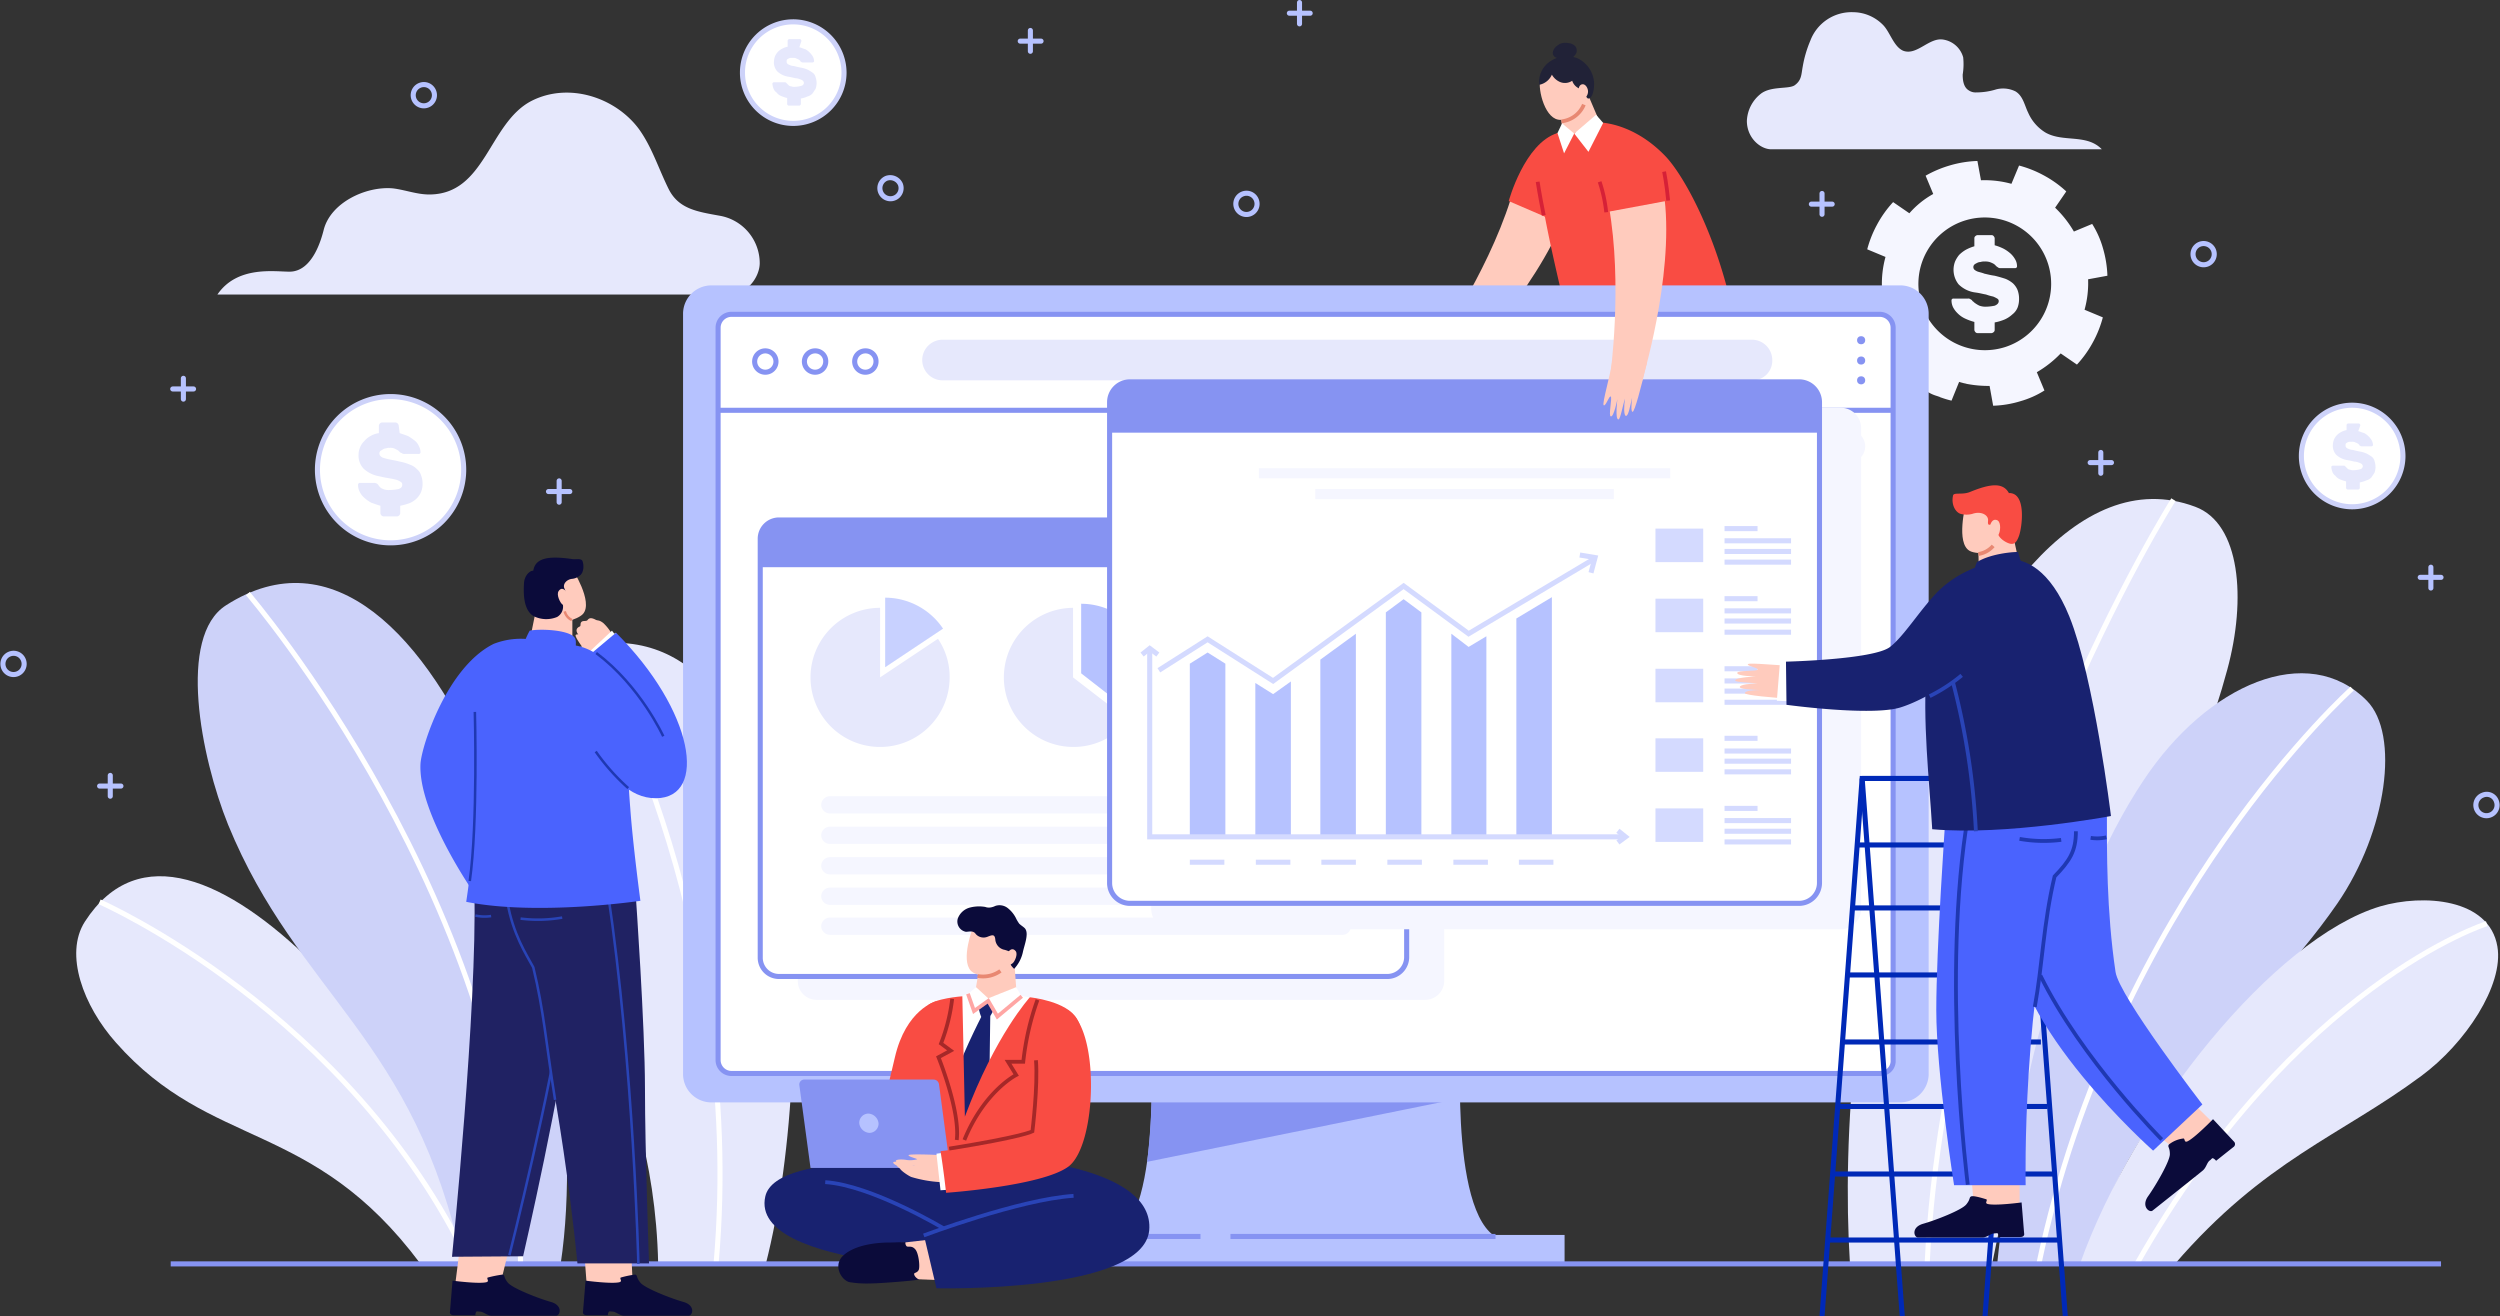 <svg xmlns="http://www.w3.org/2000/svg" width="492.329" height="259.237" viewBox="0 0 492.329 259.237">
  <rect x="0" y="0" width="492.329" height="259.237" fill="#333333" stroke="none"/>
  <g id="cooming_soon-02-01" data-name="cooming soon-02-01" transform="translate(-293.485 -410.2)">
    <g id="Group_5608" data-name="Group 5608">
      <g id="Group_5592" data-name="Group 5592">
        <path id="Path_3019" data-name="Path 3019" d="M660.4,467.5a21.766,21.766,0,0,0,.9,5.5,22.163,22.163,0,0,0,2,4.7l3.6-1.5a19.138,19.138,0,0,0,3.8,4.7l-2.2,3.2a21.418,21.418,0,0,0,4.5,3.2,7.217,7.217,0,0,0,2,.9c.2.1.4.1.5.2a20.16,20.16,0,0,0,2.3.7l1.5-3.7a6.375,6.375,0,0,0,.7.2c.3.1.5.1.8.2a22.824,22.824,0,0,0,4.5.4l.7,3.9a20.346,20.346,0,0,0,5.4-.9,18.2,18.2,0,0,0,4.7-2.1l-1.5-3.6a21.337,21.337,0,0,0,4.7-3.7l3.2,2.2a21.418,21.418,0,0,0,3.2-4.5,21.812,21.812,0,0,0,1.9-4.8l-3.6-1.5a19.758,19.758,0,0,0,.7-6l3.8-.7a21.766,21.766,0,0,0-.9-5.5,18.2,18.2,0,0,0-2.1-4.7l-3.6,1.5a21.337,21.337,0,0,0-3.7-4.7l2.2-3.2a21.418,21.418,0,0,0-4.5-3.2,21.81,21.81,0,0,0-4.8-1.9l-1.5,3.6a19.758,19.758,0,0,0-6-.7l-.7-3.8a21.769,21.769,0,0,0-5.5.9,22.163,22.163,0,0,0-4.7,2l1.5,3.6a17.447,17.447,0,0,0-4.7,3.8l-3.2-2.2a21.418,21.418,0,0,0-3.2,4.5,21.812,21.812,0,0,0-1.9,4.8l3.6,1.5a19.758,19.758,0,0,0-.7,6Zm11.3,1.9a13.073,13.073,0,1,1,16.8,9.1A13.113,13.113,0,0,1,671.7,469.4Z" fill="#f5f6ff"/>
        <g id="Group_5591" data-name="Group 5591">
          <path id="Path_3020" data-name="Path 3020" d="M686.3,458.5a9.623,9.623,0,0,1,1.8.7,7.1,7.1,0,0,1,1.4,1,4.7,4.7,0,0,1,.9,1.2,2.662,2.662,0,0,1,.3,1.2.354.354,0,0,1-.4.4h-2.8a.749.749,0,0,1-.5-.1c-.1-.1-.2-.1-.4-.3l-.2-.2a1.38,1.38,0,0,0-.4-.3,4.873,4.873,0,0,0-.7-.3,3.083,3.083,0,0,0-1-.1,2.2,2.2,0,0,0-.8.1,1.445,1.445,0,0,0-.7.2,2.186,2.186,0,0,0-.5.3.725.725,0,0,0,0,1,2.146,2.146,0,0,0,.7.4c.3.1.8.2,1.3.4.5.1,1.2.3,2,.4q1.2.3,2.1.6a5.429,5.429,0,0,1,1.5.9,3.805,3.805,0,0,1,.9,1.3,4.844,4.844,0,0,1,.3,1.8,4.671,4.671,0,0,1-.3,1.7,3.249,3.249,0,0,1-1,1.3,5.605,5.605,0,0,1-1.5,1,9.481,9.481,0,0,1-2,.6v1.5a.519.519,0,0,1-.2.4.758.758,0,0,1-.4.2h-2.8a.52.52,0,0,1-.4-.2.758.758,0,0,1-.2-.4v-1.6a10.663,10.663,0,0,1-1.9-.7,5.02,5.02,0,0,1-1.4-1,4.7,4.7,0,0,1-.9-1.2,3.079,3.079,0,0,1-.3-1.3.354.354,0,0,1,.4-.4H681a.749.749,0,0,1,.5.1c.1.1.2.1.3.2s.1.2.3.3a2.181,2.181,0,0,0,.5.4,4.349,4.349,0,0,0,.7.4,3.6,3.6,0,0,0,1.1.2,9.2,9.2,0,0,0,1.9-.2c.5-.2.8-.5.8-.9a.55.55,0,0,0-.3-.5,5.939,5.939,0,0,0-.8-.4,10.263,10.263,0,0,1-1.4-.4c-.6-.1-1.3-.3-2.1-.4a5.705,5.705,0,0,1-3.3-1.6,4.59,4.59,0,0,1-.7-4.5,5.67,5.67,0,0,1,.8-1.3,6.42,6.42,0,0,1,1.3-1,8.652,8.652,0,0,1,1.7-.7v-1.6a.519.519,0,0,1,.2-.4.758.758,0,0,1,.4-.2h2.8a.52.52,0,0,1,.4.2.758.758,0,0,1,.2.4v1.4Z" fill="#f5f6ff"/>
        </g>
      </g>
      <g id="Group_5593" data-name="Group 5593">
        <path id="Path_3021" data-name="Path 3021" d="M640.2,428.7c2-1.6,5.5-.9,6.7-1.7,1.4-1,1.3-2.1,1.6-3.7a22.942,22.942,0,0,1,1.5-5.1,8.663,8.663,0,0,1,8.4-5.6,8.336,8.336,0,0,1,5.9,2.5c1.4,1.4,2.1,4.3,4,5.1,2.7,1,5.1-2.7,7.9-2.2a4.847,4.847,0,0,1,3.9,3.5,12.918,12.918,0,0,1-.1,3.4c0,1.2.2,2.5,1.2,3.1a2.41,2.41,0,0,0,1.5.4,13.2,13.2,0,0,0,3.9-.6,5.483,5.483,0,0,1,3.8.4c1.5.9,1.8,2.8,2.5,4.2a8.594,8.594,0,0,0,3.4,3.9c3.5,2,8.1.2,11.1,3.3H642.3c-2.1,0-4.8-2.2-4.8-5.6A7.17,7.17,0,0,1,640.2,428.7Z" fill="#e6e8fc"/>
      </g>
      <g id="Group_5594" data-name="Group 5594">
        <path id="Path_3022" data-name="Path 3022" d="M435.3,452.7c-4.4-.8-8.1-1.3-10.1-5.2-2-4-3.3-8.3-5.9-11.9-4.6-6.2-13.8-9.3-21.2-5.5-8.4,4.4-9,18.4-20.1,18.4-2.4,0-4.7-.9-7.1-1.2-5.3-.5-12.4,2.8-13.7,8.3-.4,1.5-2.1,8.1-6.7,8.1-3,0-10.3-1.2-14.2,4.5H437c3.8,0,6.1-3.6,6.1-6.2A9.5,9.5,0,0,0,435.3,452.7Z" fill="#e6e8fc"/>
      </g>
      <g id="Group_5603" data-name="Group 5603">
        <path id="Path_3023" data-name="Path 3023" d="M470.8,446.5a2.089,2.089,0,1,1-2.7-1.2A2.2,2.2,0,0,1,470.8,446.5Z" fill="none" stroke="#b6c2ff" stroke-linecap="round" stroke-linejoin="round" stroke-miterlimit="10" stroke-width="1"/>
        <path id="Path_3024" data-name="Path 3024" d="M378.9,428.2a2.089,2.089,0,1,1-2.7-1.2A2.069,2.069,0,0,1,378.9,428.2Z" fill="none" stroke="#b6c2ff" stroke-linecap="round" stroke-linejoin="round" stroke-miterlimit="10" stroke-width="1"/>
        <path id="Path_3025" data-name="Path 3025" d="M298.1,540.2a2.089,2.089,0,1,1-2.7-1.2A2.069,2.069,0,0,1,298.1,540.2Z" fill="none" stroke="#b6c2ff" stroke-linecap="round" stroke-linejoin="round" stroke-miterlimit="10" stroke-width="1"/>
        <path id="Path_3026" data-name="Path 3026" d="M540.9,449.6a2.089,2.089,0,1,1-2.7-1.2A2.069,2.069,0,0,1,540.9,449.6Z" fill="none" stroke="#b6c2ff" stroke-linecap="round" stroke-linejoin="round" stroke-miterlimit="10" stroke-width="1"/>
        <path id="Path_3027" data-name="Path 3027" d="M729.4,459.5a2.089,2.089,0,1,1-2.7-1.2A2.1,2.1,0,0,1,729.4,459.5Z" fill="none" stroke="#b6c2ff" stroke-linecap="round" stroke-linejoin="round" stroke-miterlimit="10" stroke-width="1"/>
        <path id="Path_3028" data-name="Path 3028" d="M785.1,568a2.089,2.089,0,1,1-2.7-1.2A1.994,1.994,0,0,1,785.1,568Z" fill="none" stroke="#b6c2ff" stroke-linecap="round" stroke-linejoin="round" stroke-miterlimit="10" stroke-width="1"/>
        <g id="Group_5595" data-name="Group 5595">
          <line id="Line_3" data-name="Line 3" y2="4.1" transform="translate(496.4 416.2)" fill="none" stroke="#b6c2ff" stroke-linecap="round" stroke-linejoin="round" stroke-miterlimit="10" stroke-width="1"/>
          <line id="Line_4" data-name="Line 4" x1="4.1" transform="translate(494.4 418.3)" fill="none" stroke="#b6c2ff" stroke-linecap="round" stroke-linejoin="round" stroke-miterlimit="10" stroke-width="1"/>
        </g>
        <g id="Group_5596" data-name="Group 5596">
          <line id="Line_5" data-name="Line 5" y2="4.2" transform="translate(549.4 410.7)" fill="none" stroke="#b6c2ff" stroke-linecap="round" stroke-linejoin="round" stroke-miterlimit="10" stroke-width="1"/>
          <line id="Line_6" data-name="Line 6" x1="4.1" transform="translate(547.4 412.8)" fill="none" stroke="#b6c2ff" stroke-linecap="round" stroke-linejoin="round" stroke-miterlimit="10" stroke-width="1"/>
        </g>
        <g id="Group_5597" data-name="Group 5597">
          <line id="Line_7" data-name="Line 7" y2="4.2" transform="translate(403.6 504.9)" fill="none" stroke="#b6c2ff" stroke-linecap="round" stroke-linejoin="round" stroke-miterlimit="10" stroke-width="1"/>
          <line id="Line_8" data-name="Line 8" x1="4.2" transform="translate(401.5 507)" fill="none" stroke="#b6c2ff" stroke-linecap="round" stroke-linejoin="round" stroke-miterlimit="10" stroke-width="1"/>
        </g>
        <g id="Group_5598" data-name="Group 5598">
          <line id="Line_9" data-name="Line 9" y2="4.1" transform="translate(329.6 484.7)" fill="none" stroke="#b6c2ff" stroke-linecap="round" stroke-linejoin="round" stroke-miterlimit="10" stroke-width="1"/>
          <line id="Line_10" data-name="Line 10" x1="4.1" transform="translate(327.5 486.8)" fill="none" stroke="#b6c2ff" stroke-linecap="round" stroke-linejoin="round" stroke-miterlimit="10" stroke-width="1"/>
        </g>
        <g id="Group_5599" data-name="Group 5599">
          <line id="Line_11" data-name="Line 11" y2="4.1" transform="translate(652.3 448.3)" fill="none" stroke="#b6c2ff" stroke-linecap="round" stroke-linejoin="round" stroke-miterlimit="10" stroke-width="1"/>
          <line id="Line_12" data-name="Line 12" x1="4.1" transform="translate(650.2 450.4)" fill="none" stroke="#b6c2ff" stroke-linecap="round" stroke-linejoin="round" stroke-miterlimit="10" stroke-width="1"/>
        </g>
        <g id="Group_5600" data-name="Group 5600">
          <line id="Line_13" data-name="Line 13" y2="4.1" transform="translate(315.2 562.9)" fill="none" stroke="#b6c2ff" stroke-linecap="round" stroke-linejoin="round" stroke-miterlimit="10" stroke-width="1"/>
          <line id="Line_14" data-name="Line 14" x1="4.2" transform="translate(313.1 565)" fill="none" stroke="#b6c2ff" stroke-linecap="round" stroke-linejoin="round" stroke-miterlimit="10" stroke-width="1"/>
        </g>
        <g id="Group_5601" data-name="Group 5601">
          <line id="Line_15" data-name="Line 15" y2="4.1" transform="translate(772.2 521.9)" fill="none" stroke="#b6c2ff" stroke-linecap="round" stroke-linejoin="round" stroke-miterlimit="10" stroke-width="1"/>
          <line id="Line_16" data-name="Line 16" x1="4.1" transform="translate(770.1 523.9)" fill="none" stroke="#b6c2ff" stroke-linecap="round" stroke-linejoin="round" stroke-miterlimit="10" stroke-width="1"/>
        </g>
        <g id="Group_5602" data-name="Group 5602">
          <line id="Line_17" data-name="Line 17" y2="4.1" transform="translate(707.2 499.3)" fill="none" stroke="#b6c2ff" stroke-linecap="round" stroke-linejoin="round" stroke-miterlimit="10" stroke-width="1"/>
          <line id="Line_18" data-name="Line 18" x1="4.2" transform="translate(705.1 501.3)" fill="none" stroke="#b6c2ff" stroke-linecap="round" stroke-linejoin="round" stroke-miterlimit="10" stroke-width="1"/>
        </g>
      </g>
      <g id="Group_5605" data-name="Group 5605">
        <path id="Path_3029" data-name="Path 3029" d="M384.8,502.7a14.4,14.4,0,1,1-14.4-14.4A14.4,14.4,0,0,1,384.8,502.7Z" fill="#fff" stroke="#cdd2f9" stroke-miterlimit="10" stroke-width="1"/>
        <g id="Group_5604" data-name="Group 5604">
          <path id="Path_3030" data-name="Path 3030" d="M372.2,495.5c.6.2,1.2.4,1.7.6a14.627,14.627,0,0,1,1.3.9,2.836,2.836,0,0,1,.8,1.1,2.607,2.607,0,0,1,.3,1.1.354.354,0,0,1-.4.4h-2.7a.9.9,0,0,1-.5-.1c-.1-.1-.2-.1-.4-.2l-.2-.2a1.38,1.38,0,0,0-.4-.3l-.6-.3a2.22,2.22,0,0,0-.9-.1,1.483,1.483,0,0,0-.7.1,1.072,1.072,0,0,0-.6.2c-.2.1-.3.2-.5.3a.725.725,0,0,0,0,1,1.4,1.4,0,0,0,.7.4,10.371,10.371,0,0,0,1.2.3c.5.1,1.1.2,1.9.4a9.48,9.48,0,0,1,2,.6,3.39,3.39,0,0,1,1.4.9,2.325,2.325,0,0,1,.8,1.2,4.309,4.309,0,0,1,.3,1.7,4.146,4.146,0,0,1-.3,1.6,3.805,3.805,0,0,1-.9,1.3,4.194,4.194,0,0,1-1.4.9,12.091,12.091,0,0,1-1.8.5v1.5a.707.707,0,0,1-.6.6H369a.707.707,0,0,1-.6-.6v-1.5c-.7-.2-1.2-.4-1.8-.6a7.1,7.1,0,0,1-1.4-1,3.449,3.449,0,0,1-.9-1.2,2.768,2.768,0,0,1-.3-1.3.354.354,0,0,1,.4-.4h2.7a.9.9,0,0,1,.5.1c.1,0,.2.1.3.2a.769.769,0,0,1,.2.3l.4.4a4.872,4.872,0,0,0,.7.3,3.083,3.083,0,0,0,1,.1,8.968,8.968,0,0,0,1.8-.2c.5-.2.7-.4.7-.9a.55.55,0,0,0-.3-.5,2.932,2.932,0,0,0-.8-.4c-.4-.1-.8-.2-1.4-.3s-1.2-.2-2-.4a6.014,6.014,0,0,1-3.1-1.5,3.705,3.705,0,0,1-1-2.8,3.53,3.53,0,0,1,.3-1.4,3.166,3.166,0,0,1,.8-1.2,4,4,0,0,1,1.2-1,4.283,4.283,0,0,1,1.7-.6V494a.707.707,0,0,1,.6-.6h2.7a.707.707,0,0,1,.6.6Z" fill="#e6e8fc"/>
        </g>
      </g>
      <g id="Group_5607" data-name="Group 5607">
        <path id="Path_3031" data-name="Path 3031" d="M459.7,424.5a10,10,0,1,1-10-10A10.029,10.029,0,0,1,459.7,424.5Z" fill="#fff" stroke="#cdd2f9" stroke-miterlimit="10" stroke-width="1"/>
        <g id="Group_5606" data-name="Group 5606">
          <path id="Path_3032" data-name="Path 3032" d="M450.9,419.5c.4.1.8.3,1.2.4a4.031,4.031,0,0,1,1.5,1.5,2.353,2.353,0,0,1,.2.8c0,.1,0,.2-.1.2-.1.1-.1.1-.2.1h-1.9a.367.367,0,0,1-.3-.1.215.215,0,0,1-.2-.2l-.1-.1a.769.769,0,0,0-.3-.2c-.1-.1-.3-.1-.4-.2a1.268,1.268,0,0,0-.6-.1h-.5c-.2,0-.3.1-.4.1-.1.1-.2.1-.3.2s-.1.2-.1.4a.6.6,0,0,0,.1.4,1.069,1.069,0,0,0,.5.3,1.884,1.884,0,0,0,.8.2c.4.1.8.2,1.3.3a5.733,5.733,0,0,1,1.4.4,8.794,8.794,0,0,1,1,.6,1.456,1.456,0,0,1,.6.9,3.73,3.73,0,0,1,.2,1.2,3.6,3.6,0,0,1-.2,1.1l-.6.9a2.075,2.075,0,0,1-1,.6,4.95,4.95,0,0,1-1.3.4v1a.354.354,0,0,1-.4.4h-1.9a.354.354,0,0,1-.4-.4v-1.1a8.339,8.339,0,0,1-1.2-.4,2.177,2.177,0,0,1-.9-.7,1.555,1.555,0,0,1-.6-.8,2.92,2.92,0,0,1-.2-.9c0-.1,0-.2.1-.2.1-.1.1-.1.2-.1h2.2a.349.349,0,0,1,.2.1l.2.2.3.3a.764.764,0,0,0,.5.2,1.483,1.483,0,0,0,.7.1,5.066,5.066,0,0,0,1.3-.2.634.634,0,0,0,.5-.6.758.758,0,0,0-.2-.4,1.628,1.628,0,0,0-.6-.3,2.388,2.388,0,0,0-.9-.2c-.4-.1-.8-.2-1.4-.3a4.109,4.109,0,0,1-2.1-1,2.578,2.578,0,0,1-.7-2,3.553,3.553,0,0,1,.2-1,2.983,2.983,0,0,1,1.4-1.5,3.582,3.582,0,0,1,1.1-.4v-1.1a.354.354,0,0,1,.4-.4h1.9a.354.354,0,0,1,.4.4Z" fill="#e6e8fc"/>
        </g>
      </g>
    </g>
    <g id="Group_5621" data-name="Group 5621">
      <g id="Group_5610" data-name="Group 5610">
        <g id="Group_5609" data-name="Group 5609">
          <path id="Path_3033" data-name="Path 3033" d="M657.8,659.1c-1.6-25.5,1-61.7,12.3-94.3,11.7-33.8,32.5-63.5,55.7-54.8,8.9,3.3,10.1,18.2,6.3,32.1-11,40.9-36.5,65.7-46.3,117" fill="#e6e8fc"/>
        </g>
        <path id="Path_3034" data-name="Path 3034" d="M673,659.1c3.9-79.8,48.5-150.5,48.5-150.5" fill="none" stroke="#fff" stroke-linejoin="round" stroke-miterlimit="10" stroke-width="1"/>
      </g>
      <g id="Group_5612" data-name="Group 5612">
        <g id="Group_5611" data-name="Group 5611">
          <path id="Path_3035" data-name="Path 3035" d="M394.8,659.1c-13.9-35.2-63.5-100.1-84.6-67.4-4.1,6.4-.3,16.6,6.1,23.8,18.8,21.3,38.7,15,60,43.6" fill="#e6e8fc"/>
        </g>
        <path id="Path_3036" data-name="Path 3036" d="M386,659.1c-23.6-49.7-72.9-71.3-72.9-71.3" fill="none" stroke="#fff" stroke-linejoin="round" stroke-miterlimit="10" stroke-width="1"/>
      </g>
      <g id="Group_5614" data-name="Group 5614">
        <g id="Group_5613" data-name="Group 5613">
          <path id="Path_3037" data-name="Path 3037" d="M403.9,659.1C412,605,379.8,502.6,338,529.4c-9.6,6.1-5,29.8.4,43.2,13.7,33.5,36.8,42,46.2,86.5" fill="#cdd2f9"/>
        </g>
        <path id="Path_3038" data-name="Path 3038" d="M396,659c-.7-70.2-53.7-131.9-53.7-131.9" fill="none" stroke="#fff" stroke-linejoin="round" stroke-miterlimit="10" stroke-width="1"/>
      </g>
      <g id="Group_5616" data-name="Group 5616">
        <g id="Group_5615" data-name="Group 5615">
          <path id="Path_3039" data-name="Path 3039" d="M444.3,659.1c10.8-42.3,8.6-132.3-37-121.4-8.6,2-11.6,14.9-10.4,26.2,3.5,33.3,25.3,53.4,26.2,95.2" fill="#e6e8fc"/>
        </g>
        <path id="Path_3040" data-name="Path 3040" d="M434.5,659.1c6.1-68.8-25.7-122.8-25.7-122.8" fill="none" stroke="#fff" stroke-linejoin="round" stroke-miterlimit="10" stroke-width="1"/>
      </g>
      <g id="Group_5618" data-name="Group 5618">
        <g id="Group_5617" data-name="Group 5617">
          <path id="Path_3041" data-name="Path 3041" d="M686.8,659.1c3.2-31.8,13-71.5,28.8-95.2,12.6-19,32.4-27.5,44-15.7,6.5,6.6,4,25.6-5.8,39.9-17.5,25.3-38.3,34.4-49.9,70.9" fill="#cdd2f9"/>
        </g>
        <path id="Path_3042" data-name="Path 3042" d="M695,659.1c15.1-71.7,61.7-113.3,61.7-113.3" fill="none" stroke="#fff" stroke-linejoin="round" stroke-miterlimit="10" stroke-width="1"/>
      </g>
      <g id="Group_5620" data-name="Group 5620">
        <g id="Group_5619" data-name="Group 5619">
          <path id="Path_3043" data-name="Path 3043" d="M703.1,659.1c10.6-29.8,38.2-64.1,59.1-70.4,8.5-2.5,21.5-1.6,23.1,7.9,1.3,7.6-6.3,19.1-15,25.5-15.9,11.8-30.9,16.6-48.5,37" fill="#e6e8fc"/>
        </g>
        <path id="Path_3044" data-name="Path 3044" d="M714.3,659.1c31.2-55.1,68.9-67,68.9-67" fill="none" stroke="#fff" stroke-linejoin="round" stroke-miterlimit="10" stroke-width="1"/>
      </g>
    </g>
    <g id="Group_5644" data-name="Group 5644">
      <g id="Group_5631" data-name="Group 5631">
        <g id="Group_5625" data-name="Group 5625">
          <g id="Group_5624" data-name="Group 5624">
            <g id="Group_5622" data-name="Group 5622">
              <path id="Path_3045" data-name="Path 3045" d="M641,547.8c.4,3.2.8,6.4,1.3,9.6-5.5-.1-10.8.3-16.3.5,1.8-1.1,5.7-3.2,7-5.9" fill="#ffc6b0"/>
            </g>
            <g id="Group_5623" data-name="Group 5623">
              <path id="Path_3046" data-name="Path 3046" d="M642.1,561.6H639a5.635,5.635,0,0,0,0-1.3c-.6,0-1.9.1-2,.1s-.4.3-.6.6a1.425,1.425,0,0,1-1.2.6H622.7c-1.5,0-1.8-1.6-.1-2.4,1.5-.7,4.7-2.2,4.9-2.2,5,.4,13.1-.4,14.7-1.9C643.3,556.2,642.1,561.6,642.1,561.6Z" fill="#0b0b3a"/>
            </g>
          </g>
          <path id="Path_3047" data-name="Path 3047" d="M638,496.8c2.2,27.6,3.7,56.3,3.7,56.3l-8.7-1.2s-9.2-37-11.6-55.1" fill="#ffc6b0"/>
        </g>
        <g id="Group_5629" data-name="Group 5629">
          <g id="Group_5628" data-name="Group 5628">
            <g id="Group_5626" data-name="Group 5626">
              <path id="Path_3048" data-name="Path 3048" d="M616,547.8c.4,3.2.8,6.4,1.3,9.6-5.5-.1-10.8.3-16.3.5,1.8-1.1,5.7-3.2,7-5.9" fill="#ffc6b0"/>
            </g>
            <g id="Group_5627" data-name="Group 5627">
              <path id="Path_3049" data-name="Path 3049" d="M617.1,561.6H614a5.635,5.635,0,0,0,0-1.3c-.6,0-1.9.1-2,.1s-.4.3-.6.6a1.425,1.425,0,0,1-1.2.6H597.7c-1.5,0-1.8-1.6-.1-2.4,1.5-.7,4.7-2.2,4.9-2.2,5,.4,13.1-.4,14.7-1.9C618.3,556.2,617.2,561.6,617.1,561.6Z" fill="#0b0b3a"/>
            </g>
          </g>
          <path id="Path_3050" data-name="Path 3050" d="M620.8,496.8c-1.8,27.6-4.1,56.3-4.1,56.3l-8.7-1.2s-3.8-35.5-3.8-55.1" fill="#ffc6b0"/>
        </g>
        <g id="Group_5630" data-name="Group 5630">
          <path id="Path_3051" data-name="Path 3051" d="M632.2,467.6c7.9,18.3,8.8,38.5,8.8,38.5s-11.3,3-20.5,3a140.662,140.662,0,0,1-18.8-1.5s2.5-31.6,6.3-41.3" fill="#182270"/>
          <path id="Path_3052" data-name="Path 3052" d="M629.9,474c5.4,11.1,8.1,32.9,8.1,32.9" fill="none" stroke="#2944b7" stroke-linejoin="round" stroke-miterlimit="10" stroke-width="0.75"/>
        </g>
      </g>
      <g id="Group_5640" data-name="Group 5640">
        <g id="Group_5638" data-name="Group 5638">
          <path id="Path_3053" data-name="Path 3053" d="M600.7,432l.5,3.7s2.7,1.7,5,.8c2.4-1,2.3-2.3,2.3-2.3l-2.9-6.8" fill="#ffcbbd"/>
          <path id="Path_3054" data-name="Path 3054" d="M596.8,425.8c-.5,2.1,1,8.2,4.1,8,3.3-.3,5.8-3,4.6-6.7C604.2,423.1,598,420.2,596.8,425.8Z" fill="#ffcbbd"/>
          <path id="Path_3055" data-name="Path 3055" d="M601,434.1a5.4,5.4,0,0,0,4.4-3.3" fill="none" stroke="#e88872" stroke-linejoin="round" stroke-miterlimit="10" stroke-width="0.75"/>
          <g id="Group_5633" data-name="Group 5633">
            <g id="Group_5632" data-name="Group 5632">
              <path id="Path_3056" data-name="Path 3056" d="M605,426.9Z" fill="#ff855a"/>
            </g>
          </g>
          <g id="Group_5635" data-name="Group 5635">
            <g id="Group_5634" data-name="Group 5634">
              <path id="Path_3057" data-name="Path 3057" d="M604.9,426.9h0c.1-.1,0-.1,0,0Z" fill="#ff855a"/>
            </g>
          </g>
          <g id="Group_5636" data-name="Group 5636">
            <path id="Path_3058" data-name="Path 3058" d="M605.1,427.8a2.488,2.488,0,0,1-2-1.7,2.519,2.519,0,0,1-2.5.2,3.389,3.389,0,0,1-1.5-1.4,3.416,3.416,0,0,1-2.5,2,4.905,4.905,0,0,1,2.3-4.7,5.685,5.685,0,0,1,5.5-.4,5.746,5.746,0,0,1,3,4.5c.1,1.1-.2,3.4-1.2,3.3C605.8,429.4,605.1,427.8,605.1,427.8Z" fill="#212237"/>
          </g>
          <g id="Group_5637" data-name="Group 5637">
            <path id="Path_3059" data-name="Path 3059" d="M604.4,427.7a.964.964,0,0,1,.4-.8c.7-.4,1.3.4,1.4,1.1a1.676,1.676,0,0,1-.3,1.2c-.3.5-.8.8-1.2.3" fill="#ffcbbd"/>
          </g>
        </g>
        <g id="Group_5639" data-name="Group 5639">
          <path id="Path_3060" data-name="Path 3060" d="M600.1,421.6a1.012,1.012,0,0,1-.8-1.2,2.122,2.122,0,0,1,1-1.3,2.01,2.01,0,0,1,.8-.4,2.845,2.845,0,0,1,1.3,0,1.984,1.984,0,0,1,1.3.6,1.354,1.354,0,0,1,0,1.7,2.748,2.748,0,0,1-1.6,1" fill="#212237"/>
        </g>
      </g>
      <g id="Group_5643" data-name="Group 5643">
        <g id="Group_5642" data-name="Group 5642">
          <path id="Path_3061" data-name="Path 3061" d="M601.6,452.8c-5.7,14.7-21,30.5-21,30.5l-5-3.8s10.6-14.9,15.4-30.1" fill="#ffcbbd"/>
          <g id="Group_5641" data-name="Group 5641">
            <path id="Path_3062" data-name="Path 3062" d="M576.9,477.9c-1.3,1.9-6,6.8-5.7,7.2.2.4,1.9-1.3,2-.9s-2.3,3.1-1.9,3.5c.5.5,2.8-2.5,2.8-2.5s-2.3,3.4-1.8,3.7c.4.2,2.3-2.3,3.1-3.2-.8,1-1.9,2.9-1.5,3.1s1.7-1.5,2.8-2.7c-.6.8-1.6,2.4-1.3,2.6.4.2,3.9-3.6,7.1-7.4" fill="#ffcbbd"/>
          </g>
          <path id="Path_3063" data-name="Path 3063" d="M573.9,483.9a9.4,9.4,0,0,0,3-1.2" fill="none" stroke="#e8927e" stroke-miterlimit="10" stroke-width="0.75"/>
        </g>
        <path id="Path_3064" data-name="Path 3064" d="M600.2,436.4c-6.5,2-9.6,13.4-9.6,13.4l7.2,3.1,3.2-14.8" fill="#f94c43"/>
        <path id="Path_3065" data-name="Path 3065" d="M600.2,436.4c1.9.3,2.3.4,3.6-.1a19.564,19.564,0,0,0,4.2-2s6.8-.3,13.5,6.7c3.4,3.6,9.1,13.8,12.5,27.5-12.7,4.1-31.2,6.7-31.2,6.7s-6.7-25.9-6.5-33.5C596.4,439.1,600.2,436.4,600.2,436.4Z" fill="#f94c43"/>
        <path id="Path_3066" data-name="Path 3066" d="M607.8,432.8l-4.3,3.7,2.8,3.6,2.9-5.7Z" fill="#fff"/>
        <path id="Path_3067" data-name="Path 3067" d="M603.5,436.5l-2.4-2-.9,1.9,1.3,4Z" fill="#fff"/>
        <path id="Path_3068" data-name="Path 3068" d="M597.5,452.6c-.8-3.9-1.2-6.6-1.2-6.6" fill="none" stroke="#d62137" stroke-miterlimit="10" stroke-width="0.75"/>
      </g>
    </g>
    <g id="Group_5664" data-name="Group 5664">
      <path id="Path_3069" data-name="Path 3069" d="M581.2,615.6H520.1s2.5,38.9-9.6,38.9h80.2C578.7,654.5,581.2,615.6,581.2,615.6Z" fill="#b6c2ff"/>
      <path id="Path_3070" data-name="Path 3070" d="M519.4,639,581,626.5c-.1-6.2.2-10.9.2-10.9H520.1A136.851,136.851,0,0,1,519.4,639Z" fill="#8693f2"/>
      <path id="Path_3071" data-name="Path 3071" d="M667.7,627.3H433.6a5.591,5.591,0,0,1-5.6-5.6V472a5.591,5.591,0,0,1,5.6-5.6H667.7a5.591,5.591,0,0,1,5.6,5.6V621.8A5.636,5.636,0,0,1,667.7,627.3Z" fill="#b6c2ff"/>
      <path id="Path_3072" data-name="Path 3072" d="M663.8,621.6H437.5a2.647,2.647,0,0,1-2.6-2.6V474.7a2.647,2.647,0,0,1,2.6-2.6H663.7a2.647,2.647,0,0,1,2.6,2.6V619A2.442,2.442,0,0,1,663.8,621.6Z" fill="#fff" stroke="#8693f2" stroke-miterlimit="10" stroke-width="1"/>
      <line id="Line_19" data-name="Line 19" x2="231.5" transform="translate(434.9 491)" fill="none" stroke="#8693f2" stroke-miterlimit="10" stroke-width="1"/>
      <path id="Path_3073" data-name="Path 3073" d="M638.6,485.1H479.1a4.012,4.012,0,0,1-4-4h0a4.012,4.012,0,0,1,4-4H638.5a4.012,4.012,0,0,1,4,4h0A3.867,3.867,0,0,1,638.6,485.1Z" fill="#e6e8fc"/>
      <g id="Group_5645" data-name="Group 5645">
        <path id="Path_3074" data-name="Path 3074" d="M446.3,481.4a2.1,2.1,0,1,1-2.1-2.1A2.112,2.112,0,0,1,446.3,481.4Z" fill="#fff" stroke="#8693f2" stroke-miterlimit="10" stroke-width="1"/>
        <path id="Path_3075" data-name="Path 3075" d="M456.1,481.4a2.1,2.1,0,1,1-2.1-2.1A2.051,2.051,0,0,1,456.1,481.4Z" fill="#fff" stroke="#8693f2" stroke-miterlimit="10" stroke-width="1"/>
        <path id="Path_3076" data-name="Path 3076" d="M466,481.4a2.1,2.1,0,1,1-2.1-2.1A2.051,2.051,0,0,1,466,481.4Z" fill="#fff" stroke="#8693f2" stroke-miterlimit="10" stroke-width="1"/>
      </g>
      <g id="Group_5647" data-name="Group 5647">
        <g id="Group_5646" data-name="Group 5646">
          <path id="Path_3077" data-name="Path 3077" d="M615.2,545.2H486.1a8.92,8.92,0,0,1-8.9-8.9h0a8.92,8.92,0,0,1,8.9-8.9H615.3a8.92,8.92,0,0,1,8.9,8.9h0A9.072,9.072,0,0,1,615.2,545.2Z" fill="none" stroke="#277ef1" stroke-miterlimit="10" stroke-width="1.5"/>
          <path id="Path_3078" data-name="Path 3078" d="M615.2,527.4H600.3v17.7h14.9a8.92,8.92,0,0,0,8.9-8.9h0A8.9,8.9,0,0,0,615.2,527.4Z" fill="#277ef1"/>
        </g>
        <path id="Path_3079" data-name="Path 3079" d="M617.8,540.6l-2.9-2.9a4.634,4.634,0,1,0-3.7,1.8,4.99,4.99,0,0,0,2.1-.5l3.1,3.1a1.08,1.08,0,0,0,.7.3.908.908,0,0,0,.7-.3,1.08,1.08,0,0,0,.3-.7A1.33,1.33,0,0,0,617.8,540.6Zm-3.3-5.7a3.3,3.3,0,1,1-3.3-3.3A3.329,3.329,0,0,1,614.5,534.9Z" fill="#fff"/>
        <path id="Path_3080" data-name="Path 3080" d="M523.2,540.1h-37a3.8,3.8,0,0,1-3.8-3.8h0a3.8,3.8,0,0,1,3.8-3.8h37a3.8,3.8,0,0,1,3.8,3.8h0A3.677,3.677,0,0,1,523.2,540.1Z" fill="#e0ebfc" opacity="0.75"/>
      </g>
      <rect id="Rectangle_1283" data-name="Rectangle 1283" width="102" height="5.7" transform="translate(499.6 653.4)" fill="#b6c2ff"/>
      <g id="Group_5650" data-name="Group 5650">
        <g id="Group_5648" data-name="Group 5648">
          <path id="Path_3081" data-name="Path 3081" d="M533.3,564.7h-25a4.268,4.268,0,0,1-4.3-4.3h0a4.268,4.268,0,0,1,4.3-4.3h25a4.268,4.268,0,0,1,4.3,4.3h0A4.268,4.268,0,0,1,533.3,564.7Z" fill="#e0ebfc" opacity="0.75"/>
          <line id="Line_20" data-name="Line 20" x2="24.4" transform="translate(508.6 561.5)" fill="none" stroke="#277ef1" stroke-miterlimit="10" stroke-width="1.5"/>
        </g>
        <g id="Group_5649" data-name="Group 5649">
          <path id="Path_3082" data-name="Path 3082" d="M593,564.7H548.6a4.268,4.268,0,0,1-4.3-4.3h0a4.268,4.268,0,0,1,4.3-4.3H593a4.268,4.268,0,0,1,4.3,4.3h0A4.268,4.268,0,0,1,593,564.7Z" fill="#e0ebfc" opacity="0.75"/>
          <line id="Line_21" data-name="Line 21" x2="34.4" transform="translate(553.6 561.5)" fill="none" stroke="#277ef1" stroke-miterlimit="10" stroke-width="1.5"/>
        </g>
      </g>
      <line id="Line_22" data-name="Line 22" x2="9.4" transform="translate(621 498.1)" fill="#fff" stroke="#8693f2" stroke-miterlimit="10" stroke-width="1"/>
      <line id="Line_23" data-name="Line 23" x2="9.4" transform="translate(634.9 498.1)" fill="#fff" stroke="#8693f2" stroke-miterlimit="10" stroke-width="1"/>
      <g id="Group_5651" data-name="Group 5651">
        <rect id="Rectangle_1284" data-name="Rectangle 1284" width="1.3" height="1.3" transform="translate(647.7 495.6)" fill="#f5f6ff" opacity="0.75"/>
        <rect id="Rectangle_1285" data-name="Rectangle 1285" width="1.3" height="1.3" transform="translate(649.4 495.6)" fill="#f5f6ff" opacity="0.75"/>
        <rect id="Rectangle_1286" data-name="Rectangle 1286" width="1.3" height="1.3" transform="translate(651.2 495.6)" fill="#f5f6ff" opacity="0.75"/>
        <rect id="Rectangle_1287" data-name="Rectangle 1287" width="1.3" height="1.3" transform="translate(647.7 497.5)" fill="#f5f6ff" opacity="0.75"/>
        <rect id="Rectangle_1288" data-name="Rectangle 1288" width="1.3" height="1.3" transform="translate(649.4 497.5)" fill="#f5f6ff" opacity="0.75"/>
        <rect id="Rectangle_1289" data-name="Rectangle 1289" width="1.3" height="1.3" transform="translate(651.2 497.5)" fill="#f5f6ff" opacity="0.75"/>
        <rect id="Rectangle_1290" data-name="Rectangle 1290" width="1.3" height="1.3" transform="translate(647.7 499.4)" fill="#f5f6ff" opacity="0.75"/>
        <rect id="Rectangle_1291" data-name="Rectangle 1291" width="1.3" height="1.3" transform="translate(649.4 499.4)" fill="#f5f6ff" opacity="0.75"/>
        <rect id="Rectangle_1292" data-name="Rectangle 1292" width="1.3" height="1.3" transform="translate(651.2 499.4)" fill="#f5f6ff" opacity="0.75"/>
      </g>
      <path id="Path_3083" data-name="Path 3083" d="M660.8,498.1a3.2,3.2,0,1,1-3.2-3.2A3.222,3.222,0,0,1,660.8,498.1Z" fill="#f5f6ff"/>
      <g id="Group_5652" data-name="Group 5652">
        <circle id="Ellipse_89" data-name="Ellipse 89" cx="0.8" cy="0.8" r="0.8" transform="translate(659.2 476.4)" fill="#8693f2"/>
        <circle id="Ellipse_90" data-name="Ellipse 90" cx="0.8" cy="0.8" r="0.8" transform="translate(659.2 480.4)" fill="#8693f2"/>
        <circle id="Ellipse_91" data-name="Ellipse 91" cx="0.8" cy="0.8" r="0.8" transform="translate(659.2 484.3)" fill="#8693f2"/>
      </g>
      <line id="Line_24" data-name="Line 24" x1="52.2" transform="translate(535.8 653.7)" fill="none" stroke="#8693f2" stroke-miterlimit="10" stroke-width="1"/>
      <line id="Line_25" data-name="Line 25" x1="17" transform="translate(512.9 653.7)" fill="none" stroke="#8693f2" stroke-miterlimit="10" stroke-width="1"/>
      <g id="Group_5655" data-name="Group 5655">
        <path id="Path_3084" data-name="Path 3084" d="M574.2,607.1H454.3a3.691,3.691,0,0,1-3.7-3.7V520.9a3.691,3.691,0,0,1,3.7-3.7H574.2a3.691,3.691,0,0,1,3.7,3.7v82.5A3.757,3.757,0,0,1,574.2,607.1Z" fill="#f5f6ff"/>
        <path id="Path_3085" data-name="Path 3085" d="M566.8,602.5H446.9a3.691,3.691,0,0,1-3.7-3.7V516.3a3.691,3.691,0,0,1,3.7-3.7H566.8a3.691,3.691,0,0,1,3.7,3.7v82.5A3.826,3.826,0,0,1,566.8,602.5Z" fill="#fff" stroke="#8693f2" stroke-miterlimit="10" stroke-width="1"/>
        <path id="Path_3086" data-name="Path 3086" d="M567,512.6H446.7a3.543,3.543,0,0,0-3.5,3.5v5.8H570.4v-5.8A3.4,3.4,0,0,0,567,512.6Z" fill="#8693f2"/>
        <g id="Group_5653" data-name="Group 5653">
          <path id="Path_3087" data-name="Path 3087" d="M557.8,576.4H456.9a1.752,1.752,0,0,1-1.7-1.7h0a1.752,1.752,0,0,1,1.7-1.7H557.8a1.752,1.752,0,0,1,1.7,1.7h0A1.686,1.686,0,0,1,557.8,576.4Z" fill="#f5f6ff"/>
          <path id="Path_3088" data-name="Path 3088" d="M557.8,582.4H456.9a1.752,1.752,0,0,1-1.7-1.7h0a1.752,1.752,0,0,1,1.7-1.7H557.8a1.752,1.752,0,0,1,1.7,1.7h0A1.686,1.686,0,0,1,557.8,582.4Z" fill="#f5f6ff"/>
          <path id="Path_3089" data-name="Path 3089" d="M557.8,588.4H456.9a1.752,1.752,0,0,1-1.7-1.7h0a1.752,1.752,0,0,1,1.7-1.7H557.8a1.752,1.752,0,0,1,1.7,1.7h0A1.686,1.686,0,0,1,557.8,588.4Z" fill="#f5f6ff"/>
          <path id="Path_3090" data-name="Path 3090" d="M557.8,594.3H456.9a1.752,1.752,0,0,1-1.7-1.7h0a1.752,1.752,0,0,1,1.7-1.7H557.8a1.752,1.752,0,0,1,1.7,1.7h0A1.628,1.628,0,0,1,557.8,594.3Z" fill="#f5f6ff"/>
          <path id="Path_3091" data-name="Path 3091" d="M557.8,570.4H456.9a1.752,1.752,0,0,1-1.7-1.7h0a1.752,1.752,0,0,1,1.7-1.7H557.8a1.752,1.752,0,0,1,1.7,1.7h0A1.628,1.628,0,0,1,557.8,570.4Z" fill="#f5f6ff"/>
        </g>
        <g id="Group_5654" data-name="Group 5654">
          <g id="XMLID_64_" opacity="0.75">
            <path id="Path_3092" data-name="Path 3092" d="M479.2,534a13.763,13.763,0,0,0-11.4-6.1v13.7Z" fill="#b6c2ff"/>
          </g>
          <path id="Path_3093" data-name="Path 3093" d="M478.2,536l-11.4,7.6V529.9a13.7,13.7,0,1,0,13.7,13.7A13.358,13.358,0,0,0,478.2,536Z" fill="#e6e8fc"/>
          <path id="Path_3094" data-name="Path 3094" d="M546.9,529.9v13.7L536,551.9h0a13.7,13.7,0,1,0,10.9-22Z" fill="#e6e8fc"/>
          <path id="Path_3095" data-name="Path 3095" d="M517.2,551.2a13.562,13.562,0,0,0,2.9-8.4,13.721,13.721,0,0,0-13.7-13.7v13.7Z" fill="#b6c2ff"/>
          <path id="Path_3096" data-name="Path 3096" d="M515.7,552l-10.9-8.4V529.9A13.7,13.7,0,1,0,515.7,552Z" fill="#e6e8fc"/>
          <path id="Path_3097" data-name="Path 3097" d="M531.8,542.9a14.048,14.048,0,0,0,2.8,8.3l10.9-8.3V529.2A13.721,13.721,0,0,0,531.8,542.9Z" fill="#b6c2ff"/>
        </g>
      </g>
      <g id="Group_5663" data-name="Group 5663">
        <path id="Path_3098" data-name="Path 3098" d="M656,593.2H524.2a4.012,4.012,0,0,1-4-4V494.5a4.012,4.012,0,0,1,4-4H656a4.012,4.012,0,0,1,4,4v94.7A4.012,4.012,0,0,1,656,593.2Z" fill="#f5f6ff"/>
        <path id="Path_3099" data-name="Path 3099" d="M647.8,588.1H516a4.012,4.012,0,0,1-4-4V489.4a4.012,4.012,0,0,1,4-4H647.8a4.012,4.012,0,0,1,4,4V584A4.034,4.034,0,0,1,647.8,588.1Z" fill="#fff" stroke="#8693f2" stroke-miterlimit="10" stroke-width="1"/>
        <path id="Path_3100" data-name="Path 3100" d="M648,485.3H515.8a3.8,3.8,0,0,0-3.8,3.8v6.3H651.9v-6.3A3.952,3.952,0,0,0,648,485.3Z" fill="#8693f2"/>
        <g id="Group_5661" data-name="Group 5661">
          <g id="Group_5656" data-name="Group 5656">
            <rect id="Rectangle_1293" data-name="Rectangle 1293" width="9.4" height="6.6" transform="translate(619.5 514.3)" fill="#d4daff"/>
            <line id="Line_26" data-name="Line 26" x2="6.5" transform="translate(633.1 514.3)" fill="none" stroke="#d4daff" stroke-miterlimit="10" stroke-width="1"/>
            <line id="Line_27" data-name="Line 27" x2="13.1" transform="translate(633.1 520.9)" fill="none" stroke="#d4daff" stroke-miterlimit="10" stroke-width="1"/>
            <line id="Line_28" data-name="Line 28" x2="13.1" transform="translate(633.1 518.8)" fill="none" stroke="#d4daff" stroke-miterlimit="10" stroke-width="1"/>
            <line id="Line_29" data-name="Line 29" x2="13.1" transform="translate(633.1 516.7)" fill="none" stroke="#d4daff" stroke-miterlimit="10" stroke-width="1"/>
          </g>
          <g id="Group_5657" data-name="Group 5657">
            <rect id="Rectangle_1294" data-name="Rectangle 1294" width="9.4" height="6.6" transform="translate(619.5 528.1)" fill="#d4daff"/>
            <line id="Line_30" data-name="Line 30" x2="6.5" transform="translate(633.1 528.1)" fill="none" stroke="#d4daff" stroke-miterlimit="10" stroke-width="1"/>
            <line id="Line_31" data-name="Line 31" x2="13.1" transform="translate(633.1 534.7)" fill="none" stroke="#d4daff" stroke-miterlimit="10" stroke-width="1"/>
            <line id="Line_32" data-name="Line 32" x2="13.1" transform="translate(633.1 532.5)" fill="none" stroke="#d4daff" stroke-miterlimit="10" stroke-width="1"/>
            <line id="Line_33" data-name="Line 33" x2="13.1" transform="translate(633.1 530.5)" fill="none" stroke="#d4daff" stroke-miterlimit="10" stroke-width="1"/>
          </g>
          <g id="Group_5658" data-name="Group 5658">
            <rect id="Rectangle_1295" data-name="Rectangle 1295" width="9.4" height="6.6" transform="translate(619.5 541.9)" fill="#d4daff"/>
            <line id="Line_34" data-name="Line 34" x2="6.5" transform="translate(633.1 541.9)" fill="none" stroke="#d4daff" stroke-miterlimit="10" stroke-width="1"/>
            <line id="Line_35" data-name="Line 35" x2="13.1" transform="translate(633.1 548.5)" fill="none" stroke="#d4daff" stroke-miterlimit="10" stroke-width="1"/>
            <line id="Line_36" data-name="Line 36" x2="13.1" transform="translate(633.1 546.3)" fill="none" stroke="#d4daff" stroke-miterlimit="10" stroke-width="1"/>
            <line id="Line_37" data-name="Line 37" x2="13.1" transform="translate(633.1 544.3)" fill="none" stroke="#d4daff" stroke-miterlimit="10" stroke-width="1"/>
          </g>
          <g id="Group_5659" data-name="Group 5659">
            <rect id="Rectangle_1296" data-name="Rectangle 1296" width="9.4" height="6.6" transform="translate(619.5 555.6)" fill="#d4daff"/>
            <line id="Line_38" data-name="Line 38" x2="6.5" transform="translate(633.1 555.6)" fill="none" stroke="#d4daff" stroke-miterlimit="10" stroke-width="1"/>
            <line id="Line_39" data-name="Line 39" x2="13.1" transform="translate(633.1 562.2)" fill="none" stroke="#d4daff" stroke-miterlimit="10" stroke-width="1"/>
            <line id="Line_40" data-name="Line 40" x2="13.1" transform="translate(633.1 560.1)" fill="none" stroke="#d4daff" stroke-miterlimit="10" stroke-width="1"/>
            <line id="Line_41" data-name="Line 41" x2="13.1" transform="translate(633.1 558.1)" fill="none" stroke="#d4daff" stroke-miterlimit="10" stroke-width="1"/>
          </g>
          <g id="Group_5660" data-name="Group 5660">
            <rect id="Rectangle_1297" data-name="Rectangle 1297" width="9.4" height="6.6" transform="translate(619.5 569.4)" fill="#d4daff"/>
            <line id="Line_42" data-name="Line 42" x2="6.5" transform="translate(633.1 569.4)" fill="none" stroke="#d4daff" stroke-miterlimit="10" stroke-width="1"/>
            <line id="Line_43" data-name="Line 43" x2="13.1" transform="translate(633.1 576)" fill="none" stroke="#d4daff" stroke-miterlimit="10" stroke-width="1"/>
            <line id="Line_44" data-name="Line 44" x2="13.1" transform="translate(633.1 573.9)" fill="none" stroke="#d4daff" stroke-miterlimit="10" stroke-width="1"/>
            <line id="Line_45" data-name="Line 45" x2="13.1" transform="translate(633.1 571.8)" fill="none" stroke="#d4daff" stroke-miterlimit="10" stroke-width="1"/>
          </g>
        </g>
        <line id="Line_46" data-name="Line 46" x2="81" transform="translate(541.4 503.4)" fill="none" stroke="#f5f6ff" stroke-miterlimit="10" stroke-width="2"/>
        <line id="Line_47" data-name="Line 47" x2="58.8" transform="translate(552.5 507.5)" fill="none" stroke="#f5f6ff" stroke-miterlimit="10" stroke-width="2"/>
        <g id="Group_5662" data-name="Group 5662">
          <path id="Path_3101" data-name="Path 3101" d="M553.5,540.1V575h7V535Z" fill="#b6c2ff"/>
          <path id="Path_3102" data-name="Path 3102" d="M544.2,546.9l-3.5-2.2V575h7V544.4Z" fill="#b6c2ff"/>
          <path id="Path_3103" data-name="Path 3103" d="M531.3,538.7l-3.5,2.2V575h7V540.9Z" fill="#b6c2ff"/>
          <path id="Path_3104" data-name="Path 3104" d="M592.1,532v43h7V527.8Z" fill="#b6c2ff"/>
          <path id="Path_3105" data-name="Path 3105" d="M569.9,528.2l-3.5,2.6V575h7V530.8Z" fill="#b6c2ff"/>
          <path id="Path_3106" data-name="Path 3106" d="M582.7,537.6l-3.4-2.6v40h6.9V535.5Z" fill="#b6c2ff"/>
          <path id="Path_3107" data-name="Path 3107" d="M519.9,538.2V575h93.3" fill="none" stroke="#d4daff" stroke-miterlimit="10" stroke-width="1"/>
          <path id="Path_3108" data-name="Path 3108" d="M518.4,539.1l1.5-1.2,1.6,1.2" fill="none" stroke="#d4daff" stroke-miterlimit="10" stroke-width="1"/>
          <path id="Path_3109" data-name="Path 3109" d="M612.1,573.8l1.5,1.2-1.5,1.1" fill="none" stroke="#d4daff" stroke-miterlimit="10" stroke-width="1"/>
          <path id="Path_3110" data-name="Path 3110" d="M521.7,542.2l9.6-6.1,12.9,8.2,25.7-18.7,12.8,9.4,25-14.9" fill="none" stroke="#d4daff" stroke-miterlimit="10" stroke-width="1"/>
          <path id="Path_3111" data-name="Path 3111" d="M604.6,519.5l3,.5-.8,3" fill="none" stroke="#d4daff" stroke-miterlimit="10" stroke-width="1"/>
          <line id="Line_48" data-name="Line 48" x2="6.8" transform="translate(527.8 580)" fill="none" stroke="#d4daff" stroke-miterlimit="10" stroke-width="1"/>
          <line id="Line_49" data-name="Line 49" x2="6.8" transform="translate(540.8 580)" fill="none" stroke="#d4daff" stroke-miterlimit="10" stroke-width="1"/>
          <line id="Line_50" data-name="Line 50" x2="6.8" transform="translate(553.7 580)" fill="none" stroke="#d4daff" stroke-miterlimit="10" stroke-width="1"/>
          <line id="Line_51" data-name="Line 51" x2="6.8" transform="translate(566.7 580)" fill="none" stroke="#d4daff" stroke-miterlimit="10" stroke-width="1"/>
          <line id="Line_52" data-name="Line 52" x2="6.8" transform="translate(579.7 580)" fill="none" stroke="#d4daff" stroke-miterlimit="10" stroke-width="1"/>
          <line id="Line_53" data-name="Line 53" x2="6.8" transform="translate(592.6 580)" fill="none" stroke="#d4daff" stroke-miterlimit="10" stroke-width="1"/>
        </g>
      </g>
      <line id="Line_54" data-name="Line 54" x2="447.1" transform="translate(327.1 659.1)" fill="none" stroke="#8693f2" stroke-miterlimit="10" stroke-width="1"/>
    </g>
    <g id="Group_5673" data-name="Group 5673">
      <path id="Path_3130" data-name="Path 3130" d="M766.7,500a10,10,0,1,1-10-10A10.029,10.029,0,0,1,766.7,500Z" fill="#fff" stroke="#cdd2f9" stroke-miterlimit="10" stroke-width="1"/>
      <g id="Group_5672" data-name="Group 5672">
        <path id="Path_3131" data-name="Path 3131" d="M757.9,495.1c.4.1.8.3,1.2.4a4.031,4.031,0,0,1,1.5,1.5,2.354,2.354,0,0,1,.2.8c0,.1,0,.2-.1.2-.1.1-.1.1-.2.1h-1.9a.367.367,0,0,1-.3-.1.215.215,0,0,1-.2-.2l-.1-.1a.768.768,0,0,0-.3-.2c-.1-.1-.3-.1-.4-.2a1.268,1.268,0,0,0-.6-.1h-.5c-.2,0-.3.1-.4.1-.1.1-.2.1-.3.2s-.1.2-.1.4a.6.6,0,0,0,.1.4,1.069,1.069,0,0,0,.5.3,1.884,1.884,0,0,0,.8.2c.4.1.8.2,1.3.3a5.734,5.734,0,0,1,1.4.4,8.791,8.791,0,0,1,1,.6,1.456,1.456,0,0,1,.6.9,3.73,3.73,0,0,1,.2,1.2,3.594,3.594,0,0,1-.2,1.1l-.6.9a2.075,2.075,0,0,1-1,.6,4.951,4.951,0,0,1-1.3.4v1a.354.354,0,0,1-.4.4h-1.9a.354.354,0,0,1-.4-.4V505a8.338,8.338,0,0,1-1.2-.4,2.178,2.178,0,0,1-.9-.7,1.555,1.555,0,0,1-.6-.8,2.921,2.921,0,0,1-.2-.9c0-.1,0-.2.1-.2.1-.1.1-.1.2-.1h2.2a.349.349,0,0,1,.2.1l.2.2.3.3a.764.764,0,0,0,.5.2,1.483,1.483,0,0,0,.7.1,5.066,5.066,0,0,0,1.3-.2.634.634,0,0,0,.5-.6.758.758,0,0,0-.2-.4,1.627,1.627,0,0,0-.6-.3,2.388,2.388,0,0,0-.9-.2c-.4-.1-.8-.2-1.4-.3a4.109,4.109,0,0,1-2.1-1,2.578,2.578,0,0,1-.7-2,3.552,3.552,0,0,1,.2-1,2.983,2.983,0,0,1,1.4-1.5,3.582,3.582,0,0,1,1.1-.4V494a.354.354,0,0,1,.4-.4h1.9a.354.354,0,0,1,.4.4Z" fill="#e6e8fc"/>
      </g>
    </g>
    <g id="Group_5683" data-name="Group 5683">
      <g id="Group_5674" data-name="Group 5674">
        <path id="Path_3132" data-name="Path 3132" d="M482.1,639.7s-35.7-3.5-37.9,6.1c-3.3,14.5,45.2,14.5,45.2,14.5l4.2-9.7-19.9-7.8" fill="#182270"/>
        <path id="Path_3133" data-name="Path 3133" d="M481,662.4l-9.9-.4s-1.6-.5-2.6-3.5-.6-3.2-.6-3.2l11.5-1.3" fill="#ffcbbd"/>
        <path id="Path_3134" data-name="Path 3134" d="M493.6,638.4s27.3,1.7,26.2,14.1c-1.2,12.4-41.9,11.4-41.9,11.4L475,651.6s21.1-4.6,30-4.6" fill="#182270"/>
        <path id="Path_3135" data-name="Path 3135" d="M491.7,637.1l21,11s-15.7,8.9-30.6,5.2c-15-3.7-17.3-10.4-17.3-10.4Z" fill="#182270"/>
        <path id="Path_3136" data-name="Path 3136" d="M471.8,654.8a.975.975,0,0,0,.2.8c.3.3,1-.2,1.7.6.7.7,1,3.5.7,4.1s-.9.5-.9.8c.1.7,1,1.1,1,1.1s-2.2.3-5.1.5c-5.1.4-6.7.3-8.6,0-1.5-.3-3.3-3.1-1.4-5.1,2.9-2.9,9.3-2.7,9.3-2.7l3.1-.1" fill="#0b0b3a"/>
        <path id="Path_3137" data-name="Path 3137" d="M475.4,653.5s18.8-7.1,29.5-7.8" fill="none" stroke="#2944b7" stroke-miterlimit="10" stroke-width="0.75"/>
        <path id="Path_3138" data-name="Path 3138" d="M479.3,652.1s-14.2-8.5-23.3-9.1" fill="none" stroke="#2944b7" stroke-miterlimit="10" stroke-width="0.75"/>
      </g>
      <g id="Group_5676" data-name="Group 5676">
        <path id="Path_3139" data-name="Path 3139" d="M485.1,592.8s-2.5,6.4-.4,8.6c1.1,1.1,4.3,1.4,5.6.3,1-.8,2.6-5.7,2.1-6.6C490.3,591.7,485.1,592.8,485.1,592.8Z" fill="#ffcbbd"/>
        <path id="Path_3140" data-name="Path 3140" d="M493.2,599.1l.5,7s-4.5,3.5-8.2-.4l.8-4.6Z" fill="#ffcbbd"/>
        <g id="Group_5675" data-name="Group 5675">
          <path id="Path_3141" data-name="Path 3141" d="M494.9,597.8c.3-1.5,1.3-3.8.4-4.8-.3-.3-.8-.6-1.1-.9a7.461,7.461,0,0,1-.7-1.2,5.806,5.806,0,0,0-1.6-1.9,2.6,2.6,0,0,0-2.4-.4,3.179,3.179,0,0,1-.9.3,2.079,2.079,0,0,1-1.1-.1,7.151,7.151,0,0,0-2.9.1,3.485,3.485,0,0,0-2.5,2.2,2.062,2.062,0,0,0,1.6,2.6c.5,0,1.1-.2,1.6.1.2.1.3.3.4.4a2.053,2.053,0,0,0,2.2.5c1-.4,1.5-.6,1.6.6a2.247,2.247,0,0,0,1.6,1.9,5.783,5.783,0,0,1,1.4.5,1.1,1.1,0,0,1,.3,1.4c-.1.2-.2.3-.3.5-.2.5.3,1,.7,1.4A7.086,7.086,0,0,0,494.9,597.8Z" fill="#0b0b3a"/>
        </g>
        <path id="Path_3142" data-name="Path 3142" d="M491.9,597.9c.6-1,1.2-.9,1.6-.4.5.6-.2,2.1-.6,2.4-.8.6-1.4.6-1.6-.1" fill="#ffcbbd"/>
        <path id="Path_3143" data-name="Path 3143" d="M486,602.4a5.84,5.84,0,0,0,4.5-1" fill="none" stroke="#e88872" stroke-linejoin="round" stroke-miterlimit="10" stroke-width="0.75"/>
      </g>
      <g id="Group_5682" data-name="Group 5682">
        <path id="Path_3144" data-name="Path 3144" d="M477.8,607.4s-5.9,1.5-8.1,11.1c-1.3,5.6-2.7,11.3-2.7,11.3s-9.4,1.1-12.5,2l1.2,5.4s18.2,1.6,22.2-2.4,2.4-14.6,2.4-14.6" fill="#f94c43"/>
        <path id="Path_3145" data-name="Path 3145" d="M487.9,607.2l6.7-.9,1.5.3s-11.7,33-12,33-4.3-.7-4.3-.7l3-32.5,1.4-.6Z" fill="#fff"/>
        <g id="Group_5677" data-name="Group 5677">
          <path id="Path_3146" data-name="Path 3146" d="M487.4,608.8l-.6,1.5s-5.1,10-5.1,12.3c0,2.4-.8,16.4-.6,16.4s3.6.4,3.6.4l3.6-14.9.2-14.2" fill="#182270"/>
          <path id="Path_3147" data-name="Path 3147" d="M486.2,607.4a6.544,6.544,0,0,0,.5,3c.3.3,1.5.3,1.7,0,.3-.3,1.5-2.6,1.1-3C489.2,607,486.6,607,486.2,607.4Z" fill="#182270"/>
        </g>
        <path id="Path_3148" data-name="Path 3148" d="M483.5,630.1c6-16.1,12.8-23.5,12.8-23.5s7.3.7,9.3,4.3c2.6,4.5-.5,10.9-1.1,19.8-.6,9-1.4,6.7-1.4,6.7s-9,3.4-17,3.4c0,0-9.2-.3-11.6-1.2V626.7c0-5.7-1.4-14.8,1.5-18.3,1.3-1.6,7-2,7-2Z" fill="#f94c43"/>
        <g id="Group_5678" data-name="Group 5678">
          <path id="Path_3149" data-name="Path 3149" d="M453.1,640.2h27.5l-2.2-16.5a1.088,1.088,0,0,0-1.1-.9H451.9a.972.972,0,0,0-1,1.1Z" fill="#8693f2"/>
          <path id="Path_3150" data-name="Path 3150" d="M462.7,631.4a2.138,2.138,0,0,0,2,1.9,1.817,1.817,0,0,0,1.8-1.9,2.138,2.138,0,0,0-2-1.9A1.815,1.815,0,0,0,462.7,631.4Z" fill="#b6c2ff"/>
        </g>
        <path id="Path_3151" data-name="Path 3151" d="M493.6,604.6l-5.5,2.2-2.4-2.2-1.4,1.2,1,3.3,2.8-1.8,1.7,2.8,4.8-3.8Z" fill="#fff"/>
        <path id="Path_3152" data-name="Path 3152" d="M497.8,607.1a52.3,52.3,0,0,0-2.8,12.2h-3l1.6,2.6s-6.3,3.2-10.2,12.8" fill="none" stroke="#a52828" stroke-miterlimit="10" stroke-width="0.75"/>
        <path id="Path_3153" data-name="Path 3153" d="M481,606.9a35.289,35.289,0,0,1-2.2,8.8l1.9,1.4-2.4,1.3s4.3,10.6,3.6,16.3" fill="none" stroke="#a52828" stroke-miterlimit="10" stroke-width="0.75"/>
        <path id="Path_3154" data-name="Path 3154" d="M494.7,606.4l-4.8,4-1.8-3.1-2.8,2-1.2-3.4" fill="none" stroke="#ffa6a4" stroke-miterlimit="10" stroke-width="0.75"/>
        <g id="Group_5681" data-name="Group 5681">
          <g id="Group_5680" data-name="Group 5680">
            <g id="Group_5679" data-name="Group 5679">
              <path id="Path_3155" data-name="Path 3155" d="M478.9,637.7c-1.2-.1-6.5-.3-6.5,0s1.8.7,1.7.8a5.152,5.152,0,0,1-2.3.1c-.7-.1-1.8-.1-1.9.2-.1.6,3.7.9,3.7.9,0,.2-4-1.1-4.2-.6-.2.7,4.1,1.7,4.2,1.8,0,0-3.5-1.9-3.6-1.4-.2.5,2.9,2.3,3.9,2.4-.8-.3-3.1-2.1-3.2-1.7s1.9,1.7,2.3,1.8a24.652,24.652,0,0,0,5.7,1" fill="#ffcbbd"/>
            </g>
          </g>
        </g>
        <path id="Path_3156" data-name="Path 3156" d="M480.1,637.1l-2.2.3.8,7.2,3.1-.2Z" fill="#fff"/>
        <path id="Path_3157" data-name="Path 3157" d="M496.6,620.1a117.1,117.1,0,0,1-.5,13,84.875,84.875,0,0,1-17.4,3.8c.6,3.6,1.1,8.2,1.1,8.2s18.7-1.3,24-5.1c5.8-4.1,6.4-27.8-.3-31" fill="#f94c43"/>
        <path id="Path_3158" data-name="Path 3158" d="M480.4,636.4c14.4-2.3,16.4-3.4,16.4-3.4s1.1-8.9.7-14" fill="none" stroke="#a52828" stroke-miterlimit="10" stroke-width="0.75"/>
      </g>
    </g>
    <g id="Group_5690" data-name="Group 5690">
      <g id="Group_5685" data-name="Group 5685">
        <path id="Path_3159" data-name="Path 3159" d="M399.3,529l-1.5,7.4s4.1,4.2,8.4.3v-4.9Z" fill="#ffcbbd"/>
        <path id="Path_3160" data-name="Path 3160" d="M406.1,522.1s4.3,6.6,2.2,9c-1.1,1.2-5.2,2.3-6.7,1.2-1.1-.8-2.9-6.2-2.3-7.1C401.6,521.5,406.1,522.1,406.1,522.1Z" fill="#ffcbbd"/>
        <g id="Group_5684" data-name="Group 5684">
          <path id="Path_3161" data-name="Path 3161" d="M398.5,522.6c.4-2.5,2.9-3,7.7-2.3.6.1,1.8-.2,2,.4.3.8.3,2.3-.6,2.9a2.814,2.814,0,0,1-1.5.6c-.9.1-1.8.9-1.5,1.8.1.2.3.7.2.9a1.056,1.056,0,0,1-.5.2.684.684,0,0,0-.2,1c.2.3.1.7.2,1a2.342,2.342,0,0,1-1.1,2.6,5.562,5.562,0,0,1-4.7-.2c-1.4-.9-2.1-3-1.8-6.7C396.9,523.3,398,522.5,398.5,522.6Z" fill="#0b0b3a"/>
        </g>
        <path id="Path_3162" data-name="Path 3162" d="M405.2,527c-.7-1.1-1.3-1-1.7-.4-.5.7.3,2.3.7,2.6.8.6,1.5.6,1.7-.1" fill="#ffcbbd"/>
        <path id="Path_3163" data-name="Path 3163" d="M406.1,532.3a2.537,2.537,0,0,1-1.4-1.7" fill="none" stroke="#e88872" stroke-linejoin="round" stroke-miterlimit="10" stroke-width="0.5"/>
      </g>
      <g id="Group_5688" data-name="Group 5688">
        <g id="Group_5686" data-name="Group 5686">
          <path id="Path_3164" data-name="Path 3164" d="M394.4,653.3l-2.4,9.9,8.2,3.2L383,664.2l1.5-11.9" fill="#ffcbbd"/>
          <path id="Path_3165" data-name="Path 3165" d="M392.5,661.2c.5.2.1.5,1,1.6s6,3.1,8.5,3.8c2.4.7,1.8,2.7,1,2.7H390.3c-.9,0-1.6-.8-2.3-.8-.2,0-.6-.1-.7,0a1.232,1.232,0,0,0-.2.7h-4.3c-.5,0-.8-.3-.7-.7l.5-6.1s5.2.7,6.7.3c.6-.2,0-.6.2-.9A22.7,22.7,0,0,1,392.5,661.2Z" fill="#0b0b3a"/>
        </g>
        <path id="Path_3166" data-name="Path 3166" d="M386.9,585.6c.6,22.8-4.4,72.1-4.4,72.1l14-.1s7.8-33.8,9.7-50.8c1.1-10.1,1.6-21.6,1.8-30.2" fill="#202263"/>
        <path id="Path_3167" data-name="Path 3167" d="M404.4,607.3c-2.2,16.8-10.6,50.1-10.6,50.1" fill="none" stroke="#2944b7" stroke-linejoin="round" stroke-miterlimit="10" stroke-width="0.5"/>
        <g id="Group_5687" data-name="Group 5687">
          <path id="Path_3168" data-name="Path 3168" d="M417.6,653l.5,10.2,8.2,3.2-17.2-2.2-.9-11.9" fill="#ffcbbd"/>
          <path id="Path_3169" data-name="Path 3169" d="M418.6,661.2c.5.2.1.5,1,1.6s6,3.1,8.5,3.8c2.4.7,1.8,2.7,1,2.7H416.4c-.9,0-1.6-.8-2.3-.8-.2,0-.6-.1-.7,0a1.232,1.232,0,0,0-.2.7H409c-.5,0-.8-.3-.7-.7l.5-6.1s5.2.7,6.7.3c.6-.2,0-.6.2-.9A18.357,18.357,0,0,1,418.6,661.2Z" fill="#0b0b3a"/>
        </g>
        <path id="Path_3170" data-name="Path 3170" d="M418.7,586.7s1.8,25.6,1.8,37.8c0,12.3.8,34.5.8,34.5H407.2s-3.5-37.7-11.4-63.9c-2.8-9.4-3.2-13.6-2-18.8l17.6-4.6Z" fill="#202263"/>
        <path id="Path_3171" data-name="Path 3171" d="M413.2,586c5.1,34.3,6,73.1,6,73.1" fill="none" stroke="#2944b7" stroke-linejoin="round" stroke-miterlimit="10" stroke-width="0.5"/>
        <path id="Path_3172" data-name="Path 3172" d="M393.4,587.8c1.1,6.4,3.7,10.3,5.1,12.9,2.1,8.6,2.5,14.9,4.3,26.1" fill="none" stroke="#2944b7" stroke-linejoin="round" stroke-miterlimit="10" stroke-width="0.5"/>
        <path id="Path_3173" data-name="Path 3173" d="M404.2,590.9a27.42,27.42,0,0,1-8.2.2" fill="none" stroke="#2944b7" stroke-linejoin="round" stroke-miterlimit="10" stroke-width="0.5"/>
        <path id="Path_3174" data-name="Path 3174" d="M390.2,590.6a8.327,8.327,0,0,1-3.1-.1" fill="none" stroke="#2944b7" stroke-linejoin="round" stroke-miterlimit="10" stroke-width="0.5"/>
      </g>
      <g id="Group_5689" data-name="Group 5689">
        <path id="Path_3175" data-name="Path 3175" d="M414.9,537.2a9.46,9.46,0,0,0-2.6-4.3c-.9-.7-1.1-.4-1.6-.7-.8-.4-1.2-.3-1.5.1-.2.3-.8.1-1.1.3-.5.3-.1.9-.5,1-1.4.7.2,2,.2,2s-.3-.7-.9-.4c-.4.2,1.1,2.2,2.1,3.6.5.7.9,1.2.9,1.2" fill="#ffcbbd"/>
        <path id="Path_3176" data-name="Path 3176" d="M415.3,536.1c-.1-.1-1.3-1.7-1.3-1.7l-4.6,4.3,1.5.9" fill="#fff"/>
        <path id="Path_3177" data-name="Path 3177" d="M410.4,541l-1.5-1.4,5.8-4.8,1.4,2" fill="#fff"/>
        <path id="Path_3178" data-name="Path 3178" d="M398.5,536.2a14.662,14.662,0,0,0-7.8.8c-9.1,4.5-14.1,19.8-14.4,23.5-.6,9.5,10.3,25.2,10.3,25.2l6.3-3s-6.8-16.1-4.9-21.3c1.8-5.2,10.4-14.5,10.4-14.5" fill="#4a63fe"/>
        <path id="Path_3179" data-name="Path 3179" d="M397.9,536.2s-7.6,1.7-10.5,12.7c-1.3,4.9.1,12.9-.2,19.7a192.928,192.928,0,0,1-1.9,19.2c14.1,2.8,34.3-.2,34.3-.2s-1.5-11.2-2-18.3a158.635,158.635,0,0,1-.5-16.3c0-14.6-10.4-15.7-10.4-15.7Z" fill="#4a63fe"/>
        <path id="Path_3180" data-name="Path 3180" d="M396.9,536.3a16.315,16.315,0,0,1,.9-1.9c1.9-.4,7.3-.2,8.7,1.2.6.6.3,1.4.4,2.4" fill="#4a63fe"/>
        <path id="Path_3181" data-name="Path 3181" d="M386,583.7c1.6-11.3,1-33.3,1-33.3" fill="none" stroke="#1f38b2" stroke-miterlimit="10" stroke-width="0.5"/>
        <path id="Path_3182" data-name="Path 3182" d="M407.2,548.2s4.7,19.3,15.5,19.2c10.2-.1,7.5-17.2-7.9-32.6l-9.4,7.9" fill="#4a63fe"/>
        <path id="Path_3183" data-name="Path 3183" d="M417.2,565.4a42.038,42.038,0,0,1-6.4-7.2" fill="none" stroke="#1f38b2" stroke-miterlimit="10" stroke-width="0.5"/>
        <path id="Path_3184" data-name="Path 3184" d="M410.9,538.8c8.7,6.5,13.2,16.4,13.2,16.4" fill="none" stroke="#1f38b2" stroke-miterlimit="10" stroke-width="0.5"/>
      </g>
    </g>
    <g id="Group_5693" data-name="Group 5693">
      <g id="Group_5692" data-name="Group 5692">
        <g id="Group_5691" data-name="Group 5691">
          <path id="Path_3185" data-name="Path 3185" d="M611,481.2c-.2,2.2-2.1,8.6-1.7,8.8.4.3,1.1-2,1.4-1.7s-.5,3.8,0,3.9c.6.2,1.3-3.4,1.3-3.4s-.5,4,.2,4c.4,0,.9-3,1.3-4.1-.2,1.3-.3,3.4.2,3.4s.8-2,1.2-3.6c-.1,1-.3,2.8.1,2.8s1.7-4.9,2.8-9.6" fill="#ffcbbd"/>
        </g>
        <path id="Path_3186" data-name="Path 3186" d="M621.3,449.4c1.8,15.5-4.5,36-4.5,36l-6.2-1.3s2.5-17.8-.3-33.4" fill="#ffcbbd"/>
      </g>
      <path id="Path_3187" data-name="Path 3187" d="M615.1,436.8c5.9,4.2,6.4,13,6.4,13l-11.3,2.1s-.6-6.9-.6-9.3" fill="#f94c43"/>
      <path id="Path_3188" data-name="Path 3188" d="M609.8,452a27.813,27.813,0,0,0-1.3-6" fill="none" stroke="#d62137" stroke-miterlimit="10" stroke-width="0.75"/>
      <path id="Path_3189" data-name="Path 3189" d="M622,449.7c-.3-3.2-.8-5.7-.8-5.7" fill="none" stroke="#d62137" stroke-miterlimit="10" stroke-width="0.75"/>
    </g>
    <g id="Group_5709" data-name="Group 5709">
      <g id="Group_5700" data-name="Group 5700">
        <line id="Line_55" data-name="Line 55" x1="7.9" y1="105.9" transform="translate(660.2 563.5)" fill="none" stroke="#0029b7" stroke-miterlimit="10" stroke-width="1"/>
        <path id="Path_3193" data-name="Path 3193" d="M700.2,669.4l-7.9-105.9H660.2" fill="none" stroke="#0029b7" stroke-miterlimit="10" stroke-width="1"/>
        <line id="Line_56" data-name="Line 56" y1="105.9" x2="7.9" transform="translate(684.4 563.5)" fill="none" stroke="#0029b7" stroke-miterlimit="10" stroke-width="1"/>
        <path id="Path_3194" data-name="Path 3194" d="M652.3,669.4l7.9-105.9h32.1" fill="none" stroke="#0029b7" stroke-miterlimit="10" stroke-width="1"/>
        <line id="Line_57" data-name="Line 57" x1="45.6" transform="translate(653.4 654.4)" fill="none" stroke="#0029b7" stroke-miterlimit="10" stroke-width="1"/>
        <line id="Line_58" data-name="Line 58" x1="43.6" transform="translate(654.3 641.4)" fill="none" stroke="#0029b7" stroke-miterlimit="10" stroke-width="1"/>
        <line id="Line_59" data-name="Line 59" x1="41.4" transform="translate(655.3 628.1)" fill="none" stroke="#0029b7" stroke-miterlimit="10" stroke-width="1"/>
        <line id="Line_60" data-name="Line 60" x1="39.1" transform="translate(656.3 615.4)" fill="none" stroke="#0029b7" stroke-miterlimit="10" stroke-width="1"/>
        <line id="Line_61" data-name="Line 61" x1="37.4" transform="translate(657.2 602.2)" fill="none" stroke="#0029b7" stroke-miterlimit="10" stroke-width="1"/>
        <line id="Line_62" data-name="Line 62" x1="35.6" transform="translate(658.2 589)" fill="none" stroke="#0029b7" stroke-miterlimit="10" stroke-width="1"/>
        <line id="Line_63" data-name="Line 63" x1="33.9" transform="translate(659.2 576.6)" fill="none" stroke="#0029b7" stroke-miterlimit="10" stroke-width="1"/>
      </g>
      <g id="Group_5708" data-name="Group 5708">
        <g id="Group_5702" data-name="Group 5702">
          <path id="Path_3195" data-name="Path 3195" d="M690,516l1.6,7.3s-4,4.3-8.4.5l-.1-4.9Z" fill="#ffcbbd"/>
          <path id="Path_3196" data-name="Path 3196" d="M680.6,509.5s-2,7.7.8,9.2c1.5.8,5.7.5,6.7-1,.8-1.2.7-6.8-.1-7.5C684.7,507.5,680.6,509.5,680.6,509.5Z" fill="#ffcbbd"/>
          <g id="Group_5701" data-name="Group 5701">
            <path id="Path_3197" data-name="Path 3197" d="M689.1,507.3c-1.2-2.2-3.8-1.8-7.7-.2-1.5.6-3.2,0-3.3.7-.4,1.8.5,3.3,1.5,3.6a4.483,4.483,0,0,0,2.3,0c1.7-.6,3.1.2,3.1,1.2,0,.3-.1.7.1.9.1.1.4,0,.6,0,.4,0,.6.5.5.9s.8.3.8.7c-.2.9,1.6,2.1,2.5,2.2.8.1,1.2-.5,1.6-1.6C691.7,514,692.6,507.2,689.1,507.3Z" fill="#f94c43"/>
          </g>
          <path id="Path_3198" data-name="Path 3198" d="M685.4,513.7c.3-1.2,1-1.3,1.5-1,.7.5.5,2.2.2,2.7-.6.8-1.3,1.1-1.6.4" fill="#ffcbbd"/>
          <path id="Path_3199" data-name="Path 3199" d="M683.1,519.3a4.762,4.762,0,0,0,2.9-1.6" fill="none" stroke="#e88872" stroke-linejoin="round" stroke-miterlimit="10" stroke-width="0.75"/>
        </g>
        <g id="Group_5705" data-name="Group 5705">
          <g id="Group_5703" data-name="Group 5703">
            <path id="Path_3200" data-name="Path 3200" d="M714.3,630.5l7.9,6.3-4.4,7.6,12.1-12.5-8.5-8.3" fill="#ffcbbd"/>
            <path id="Path_3201" data-name="Path 3201" d="M720.6,635.6c-.3.5.2.5.2,1.9s-2.8,6.2-4.3,8.3c-1.4,2,.3,3.3.9,2.8,0,0,9.2-7.3,9.9-7.9s.8-1.6,1.4-2c.2-.1.4-.5.6-.4a1.648,1.648,0,0,1,.6.5l3.4-2.7a.7.7,0,0,0,.2-1l-4.2-4.5s-3.7,3.8-5.1,4.4c-.6.2-.4-.5-.7-.6A5.646,5.646,0,0,0,720.6,635.6Z" fill="#0b0b3a"/>
          </g>
          <path id="Path_3202" data-name="Path 3202" d="M708.4,570.2c0,7.6-.1,19.3,1.7,31.4.7,4.8,17.1,26.1,17.1,26.1l-9.7,9.1s-28.2-25-27.5-43.1c.8-19.6-2.7-46.1-2.7-46.1" fill="#4a63fe"/>
          <g id="Group_5704" data-name="Group 5704">
            <path id="Path_3203" data-name="Path 3203" d="M681.3,636.8l.9,10.9-8.2,3.2,17.2-2.2V636.8" fill="#ffcbbd"/>
            <path id="Path_3204" data-name="Path 3204" d="M681.7,645.8c-.5.2-.1.5-1,1.6s-6,3.1-8.5,3.8c-2.4.7-1.8,2.7-1,2.7h12.7c.9,0,1.6-.8,2.3-.8.2,0,.6-.1.7,0a1.232,1.232,0,0,1,.2.7h4.3c.5,0,.8-.3.7-.7l-.5-6.1s-5.2.7-6.7.3c-.6-.2,0-.6-.2-.9C684.4,646.3,682.2,645.6,681.7,645.8Z" fill="#0b0b3a"/>
          </g>
          <path id="Path_3205" data-name="Path 3205" d="M676.6,571.3s-1.8,25.6-1.8,37.8c0,12.3,3.5,34.5,3.5,34.5h14.1s-.8-37.7,7.2-63.9c2.8-9.4,3.2-13.6,2-18.8L684,556.3Z" fill="#4a63fe"/>
          <path id="Path_3206" data-name="Path 3206" d="M681.1,570.5c-5.4,31.8-.1,73-.1,73" fill="none" stroke="#1f38b2" stroke-miterlimit="10" stroke-width="0.75"/>
          <path id="Path_3207" data-name="Path 3207" d="M702.3,573.9c0,3.9-1.2,5.8-4.2,8.9-2.2,9.2-2.4,17.5-3.9,25.7" fill="none" stroke="#1f38b2" stroke-miterlimit="10" stroke-width="0.75"/>
          <path id="Path_3208" data-name="Path 3208" d="M695.3,602.3c8.1,16.5,23.9,32.3,23.9,32.3" fill="none" stroke="#1f38b2" stroke-miterlimit="10" stroke-width="0.75"/>
          <path id="Path_3209" data-name="Path 3209" d="M691.2,575.4a27.42,27.42,0,0,0,8.2.2" fill="none" stroke="#1f38b2" stroke-miterlimit="10" stroke-width="0.75"/>
          <path id="Path_3210" data-name="Path 3210" d="M705.2,575.2a8.327,8.327,0,0,0,3.1-.1" fill="none" stroke="#1f38b2" stroke-miterlimit="10" stroke-width="0.75"/>
        </g>
        <path id="Path_3211" data-name="Path 3211" d="M682.1,523.1a13.606,13.606,0,0,1,.7-2.2c2.6-1.6,6.7-2,8.1-2l.8,2.7" fill="#182270"/>
        <g id="Group_5707" data-name="Group 5707">
          <g id="Group_5706" data-name="Group 5706">
            <path id="Path_3212" data-name="Path 3212" d="M647,541.3c-2.3.1-9.1-.7-9.3-.3s2.2.7,1.9,1.1c-.2.3-3.9.1-4,.6-.1.7,3.7.7,3.7.7s-4.1.2-4.1.8c0,.4,3.2.4,4.4.6-1.3,0-3.5.2-3.5.7,0,.4,2.2.5,3.9.6-1,0-2.9.1-2.9.6,0,.4,5.3.9,10.2,1.2" fill="#ffcbbd"/>
          </g>
          <path id="Path_3213" data-name="Path 3213" d="M646,548.3l-2.6-.1.6-7.4,2.8-.1" fill="#fff"/>
          <path id="Path_3214" data-name="Path 3214" d="M685.8,520.9c.2-.1,3.1-.5,3.4-.5,3-.2,8,1.8,11.8,11.2,4.9,12.1,8.2,39.3,8.2,39.3s-20.7,3.9-35.2,2.6C672.9,554.7,668.3,524.5,685.8,520.9Z" fill="#182270"/>
          <path id="Path_3215" data-name="Path 3215" d="M678.1,544.6a143.43,143.43,0,0,1,4.5,29.3" fill="none" stroke="#2944b7" stroke-linejoin="round" stroke-miterlimit="10" stroke-width="0.75"/>
          <path id="Path_3216" data-name="Path 3216" d="M688.1,520.7a21.322,21.322,0,0,0-13.1,6.1c-3.7,3.9-6.5,8.6-9.3,10.8-3.2,2.5-20.5,2.9-20.5,2.9l.1,8.5s16.8,2.3,22.5.5,12.1-6.7,12.1-6.7" fill="#182270"/>
          <path id="Path_3217" data-name="Path 3217" d="M673.5,547.3a32.421,32.421,0,0,0,6.3-4.1" fill="none" stroke="#2944b7" stroke-linejoin="round" stroke-miterlimit="10" stroke-width="0.75"/>
        </g>
      </g>
    </g>
  </g>
</svg>
